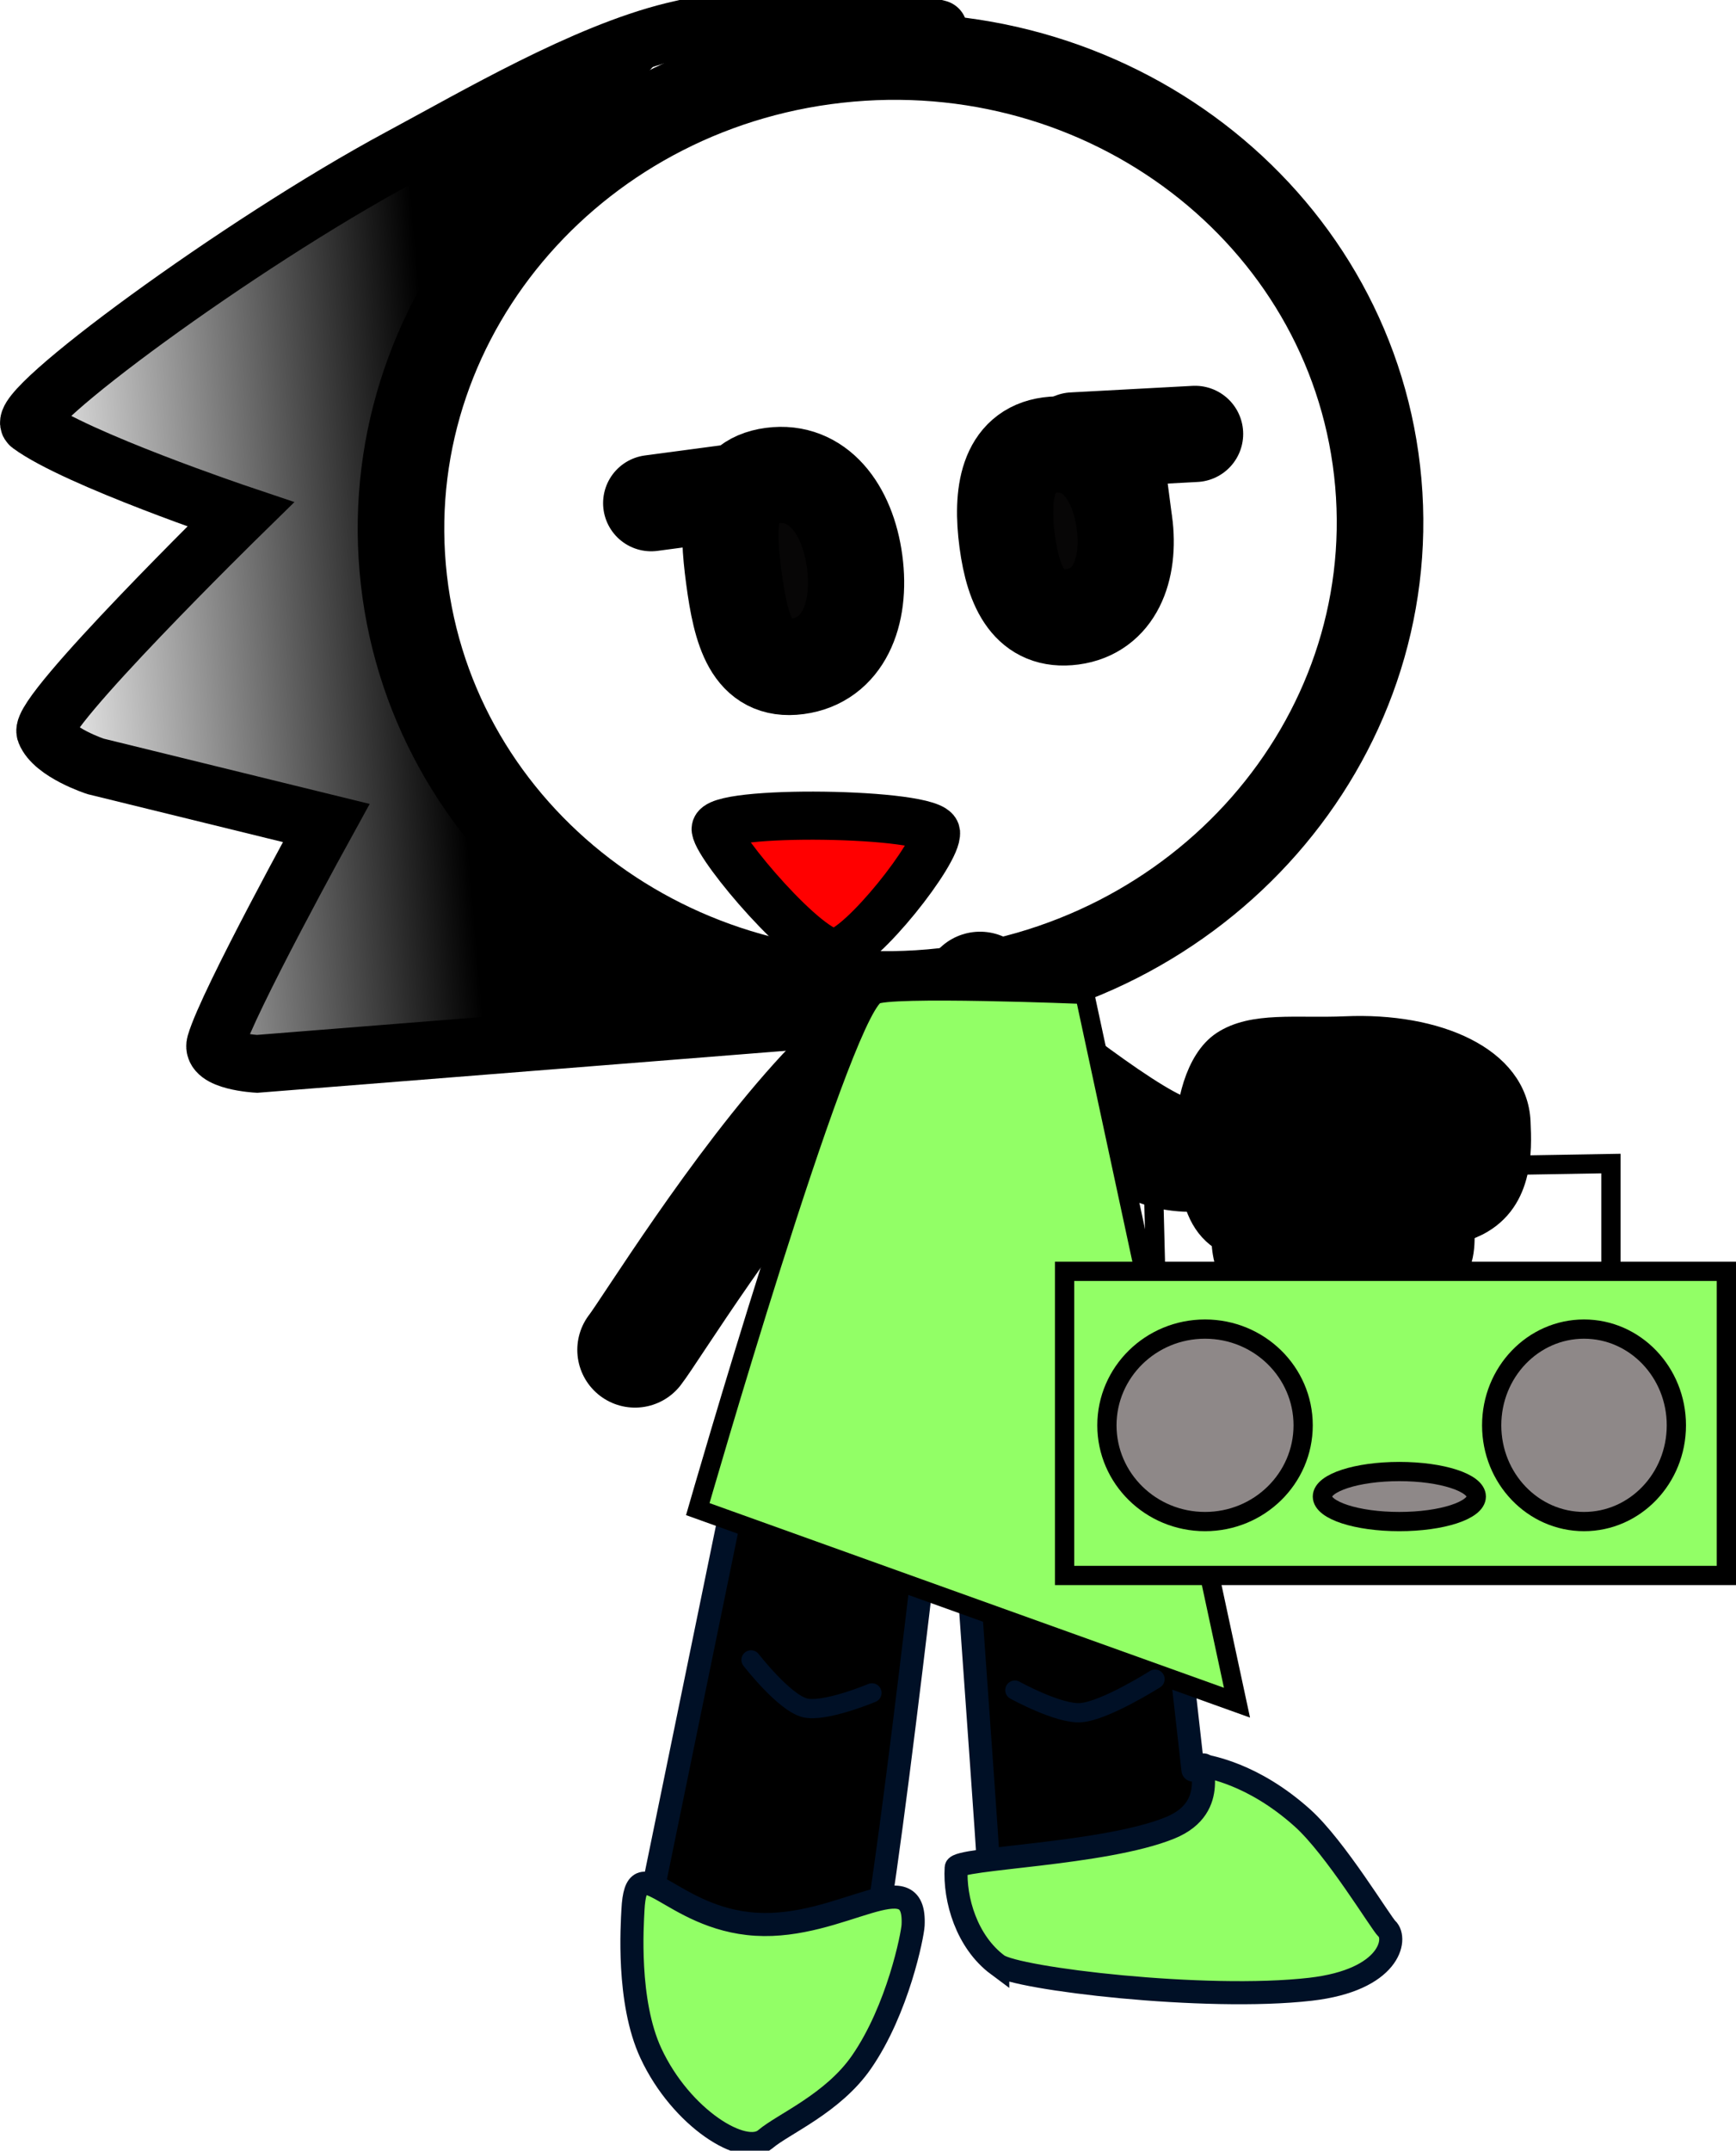 <svg version="1.1" xmlns="http://www.w3.org/2000/svg" xmlns:xlink="http://www.w3.org/1999/xlink" width="90.238" height="111.734" viewBox="0,0,90.238,111.734"><defs><linearGradient x1="208.033" y1="171.409" x2="185.682" y2="173.363" gradientUnits="userSpaceOnUse" id="color-1"><stop offset="0" stop-color="#000000"/><stop offset="1" stop-color="#000000" stop-opacity="0"/></linearGradient></defs><g transform="translate(-184.631,-138.131)"><g data-paper-data="{&quot;isPaintingLayer&quot;:true}" stroke-miterlimit="10" stroke-dasharray="" stroke-dashoffset="0" style="mix-blend-mode: normal"><path d="M256.276,163.216c1.171,13.4 -9.231,25.255 -23.235,26.479c-14.004,1.224 -26.305,-8.646 -27.477,-22.046c-1.171,-13.4 9.231,-25.255 23.235,-26.479c14.004,-1.224 26.305,8.646 27.477,22.046z" fill="none" fill-rule="nonzero" stroke="#000000" stroke-width="4.5" stroke-linecap="butt" stroke-linejoin="miter"/><path d="M227.347,191.07l-29.356,2.332c0,0 -2.425,-0.129 -2.158,-1.057c0.612,-2.129 5.756,-11.457 5.756,-11.457l-11.987,-2.94c0,0 -2.2,-0.715 -2.614,-1.782c-0.385,-0.993 10.15,-11.31 10.15,-11.31c0,0 -8.55,-2.876 -10.953,-4.654c-0.944,-0.698 10.897,-9.413 19.208,-13.882c4.067,-2.187 9.589,-5.428 14.198,-6.564c7.642,-1.884 13.817,-0.123 13.817,-0.123" fill="none" fill-rule="nonzero" stroke="#000000" stroke-width="3" stroke-linecap="round" stroke-linejoin="miter"/><path d="M196.128,193.564c0,0 -0.65,-1.352 0.406,-3.385c1.323,-2.546 6.36,-6.249 4.507,-8.458c-2.401,-2.861 -14.923,-1.307 -13.711,-5.275c0.995,-3.258 9.754,-9.508 9.574,-11.572c-0.18,-2.059 -4.621,-0.409 -7.47,-2.921c-4.052,-3.573 -2.261,-3.735 -2.261,-3.735c0,0 11.025,-8.465 16.487,-11.398c5.124,-2.752 15.333,-5.694 15.333,-5.694c0,0 -13.681,14.995 -15.103,23.199c-1.577,9.094 17.535,26.09 17.535,26.09z" data-paper-data="{&quot;index&quot;:null}" fill="url(#color-1)" fill-rule="nonzero" stroke="none" stroke-width="0" stroke-linecap="butt" stroke-linejoin="miter"/><path d="M234.588,205.401l0.986,-15.866" fill="none" fill-rule="nonzero" stroke="#000000" stroke-width="6" stroke-linecap="round" stroke-linejoin="miter"/><path d="M217.639,208.261c0.763,-0.977 5.344,-8.448 9.884,-13.337c2.892,-3.114 7.999,-3.786 7.999,-3.786c0,0 6.354,5.274 9.246,6.615c1.816,0.842 5.035,-0.143 5.035,-0.143" fill="none" fill-rule="nonzero" stroke="#000000" stroke-width="6" stroke-linecap="round" stroke-linejoin="miter"/><path d="M243.719,204.103l2.923,25.988c0,0 7.063,0.413 6.895,7.513c-0.01,0.405 -0.11,2.392 -3.027,2.974c-2.795,0.557 -8.365,-0.275 -10.401,-0.591c-0.945,-0.147 -2.385,-0.788 -3.306,-1.885c-0.927,-1.105 -0.827,-2.711 -0.826,-3.614c0,-0.368 -2.079,-29.307 -2.079,-29.307" fill="#000000" fill-rule="evenodd" stroke="#001026" stroke-width="1.2" stroke-linecap="round" stroke-linejoin="round"/><path d="M233.758,209.711c0,0 -3.384,30.232 -4.001,30.331c-1.772,0.286 -11.482,-2.278 -11.482,-2.278l6.242,-30.395" data-paper-data="{&quot;index&quot;:null}" fill="#000000" fill-rule="evenodd" stroke="#001026" stroke-width="1.2" stroke-linecap="round" stroke-linejoin="round"/><path d="M232.094,238.158c-0.025,0.491 -0.783,4.371 -2.691,7.118c-1.488,2.143 -4.066,3.205 -4.983,3.989c-1.098,0.939 -4.379,-1.082 -5.953,-4.457c-1.257,-2.697 -0.972,-6.711 -0.935,-7.447c0.171,-3.401 1.928,0.465 6.391,0.74c4.463,0.275 8.342,-3.344 8.171,0.057z" fill="#92ff66" fill-rule="nonzero" stroke="#001026" stroke-width="1.2" stroke-linecap="butt" stroke-linejoin="miter"/><g data-paper-data="{&quot;index&quot;:null}" fill="#000000" fill-rule="nonzero" stroke="#000000" stroke-width="1.2" stroke-linecap="butt" stroke-linejoin="miter"><path d="M259.536,204.821c-1.397,0.631 -3.975,-0.323 -5.857,-0.24c-2.027,0.089 -3.229,1.159 -4.399,0.49c-0.817,-0.468 -1.044,-1.752 -1.074,-2.432c-0.073,-1.654 2.659,-3.117 6.102,-3.269c3.443,-0.152 6.293,1.066 6.366,2.719c0.033,0.749 0.019,2.208 -1.138,2.731z"/><path d="M261.181,201.848c-1.955,0.862 -6.847,0.266 -6.847,0.266c0,0 -3.05,1.05 -3.121,1.052c-4.529,0.121 -4.706,-2.74 -4.849,-5.996c-0.068,-1.55 0.455,-3.96 1.835,-4.87c1.565,-1.031 3.831,-0.659 6.359,-0.77c4.757,-0.21 8.886,1.573 9.032,4.881c0.064,1.456 0.203,4.287 -2.408,5.438z"/></g><path d="M233.284,181.376c0.131,0.986 -3.867,6.064 -5.221,6.244c-1.347,0.179 -6.101,-5.408 -6.233,-6.4c-0.14,-1.049 11.314,-0.894 11.454,0.155z" fill="#ff0000" fill-rule="nonzero" stroke="#000000" stroke-width="2.5" stroke-linecap="butt" stroke-linejoin="miter"/><path d="M229.056,167.311c0.365,2.737 -0.602,5.124 -2.974,5.44c-2.372,0.316 -2.939,-1.867 -3.304,-4.604c-0.365,-2.737 -0.389,-4.992 1.983,-5.308c2.372,-0.316 3.93,1.735 4.295,4.472z" fill="#070606" fill-rule="nonzero" stroke="#000000" stroke-width="5" stroke-linecap="butt" stroke-linejoin="miter"/><path d="M243.077,165.275c0.328,2.464 -0.52,4.609 -2.71,4.901c-2.19,0.292 -3.053,-1.458 -3.381,-3.921c-0.328,-2.464 0.002,-4.708 2.192,-5c2.19,-0.292 3.57,1.557 3.898,4.02z" fill="#070606" fill-rule="nonzero" stroke="#000000" stroke-width="5" stroke-linecap="butt" stroke-linejoin="miter"/><path d="M222.775,163.7l-4.295,0.572" fill="none" fill-rule="nonzero" stroke="#000000" stroke-width="5" stroke-linecap="round" stroke-linejoin="miter"/><path d="M240.408,161.015l6.344,-0.341" fill="none" fill-rule="nonzero" stroke="#000000" stroke-width="5" stroke-linecap="round" stroke-linejoin="miter"/><path d="M220.902,216.534c0,0 7.234,-25.131 9.192,-26.704c0.575,-0.462 10.922,-0.039 10.922,-0.039l7.914,36.8z" fill="#92ff66" fill-rule="nonzero" stroke="#000000" stroke-width="1" stroke-linecap="butt" stroke-linejoin="miter"/><path d="M236.494,240.216c-1.606,-1.193 -2.26,-3.398 -2.16,-5.055c0.031,-0.507 7.686,-0.668 11.119,-2.068c2.713,-1.106 1.286,-3.628 1.822,-3.228c0.111,0.083 2.413,0.339 5.06,2.715c1.718,1.542 4.077,5.466 4.389,5.757c0.551,0.512 0.177,2.665 -3.975,3.142c-5.472,0.629 -15.294,-0.55 -16.255,-1.264z" fill="#92ff66" fill-rule="nonzero" stroke="#001026" stroke-width="1.2" stroke-linecap="butt" stroke-linejoin="miter"/><path d="M244.723,204.981l-0.154,-6l23.8,-0.4v6.6" fill="none" fill-rule="nonzero" stroke="#000000" stroke-width="1" stroke-linecap="round" stroke-linejoin="miter"/><path d="M239.969,219.981v-15.8h34.4v15.8z" fill="#92ff66" fill-rule="nonzero" stroke="#000000" stroke-width="1" stroke-linecap="butt" stroke-linejoin="miter"/><path d="M252.369,212.181c0,2.761 -2.283,5 -5.1,5c-2.817,0 -5.1,-2.239 -5.1,-5c0,-2.761 2.283,-5 5.1,-5c2.817,0 5.1,2.239 5.1,5z" fill="#8e8888" fill-rule="nonzero" stroke="#000000" stroke-width="1" stroke-linecap="butt" stroke-linejoin="miter"/><path d="M271.769,212.181c0,2.761 -2.149,5 -4.8,5c-2.651,0 -4.8,-2.239 -4.8,-5c0,-2.761 2.149,-5 4.8,-5c2.651,0 4.8,2.239 4.8,5z" fill="#8e8888" fill-rule="nonzero" stroke="#000000" stroke-width="1" stroke-linecap="butt" stroke-linejoin="miter"/><path d="M261.369,215.881c0,0.718 -1.791,1.3 -4,1.3c-2.209,0 -4,-0.582 -4,-1.3c0,-0.718 1.791,-1.3 4,-1.3c2.209,0 4,0.582 4,1.3z" fill="#8e8888" fill-rule="nonzero" stroke="#000000" stroke-width="1" stroke-linecap="butt" stroke-linejoin="miter"/><path d="M229.956,226.082c0,0 -2.498,1.046 -3.509,0.77c-1.08,-0.294 -2.777,-2.485 -2.777,-2.485" fill="none" fill-rule="nonzero" stroke="#001026" stroke-width="1" stroke-linecap="round" stroke-linejoin="miter"/><path d="M244.67,225.367c0,0 -2.587,1.643 -3.855,1.742c-1.149,0.09 -3.431,-1.171 -3.431,-1.171" fill="none" fill-rule="nonzero" stroke="#001026" stroke-width="1" stroke-linecap="round" stroke-linejoin="miter"/></g></g></svg>